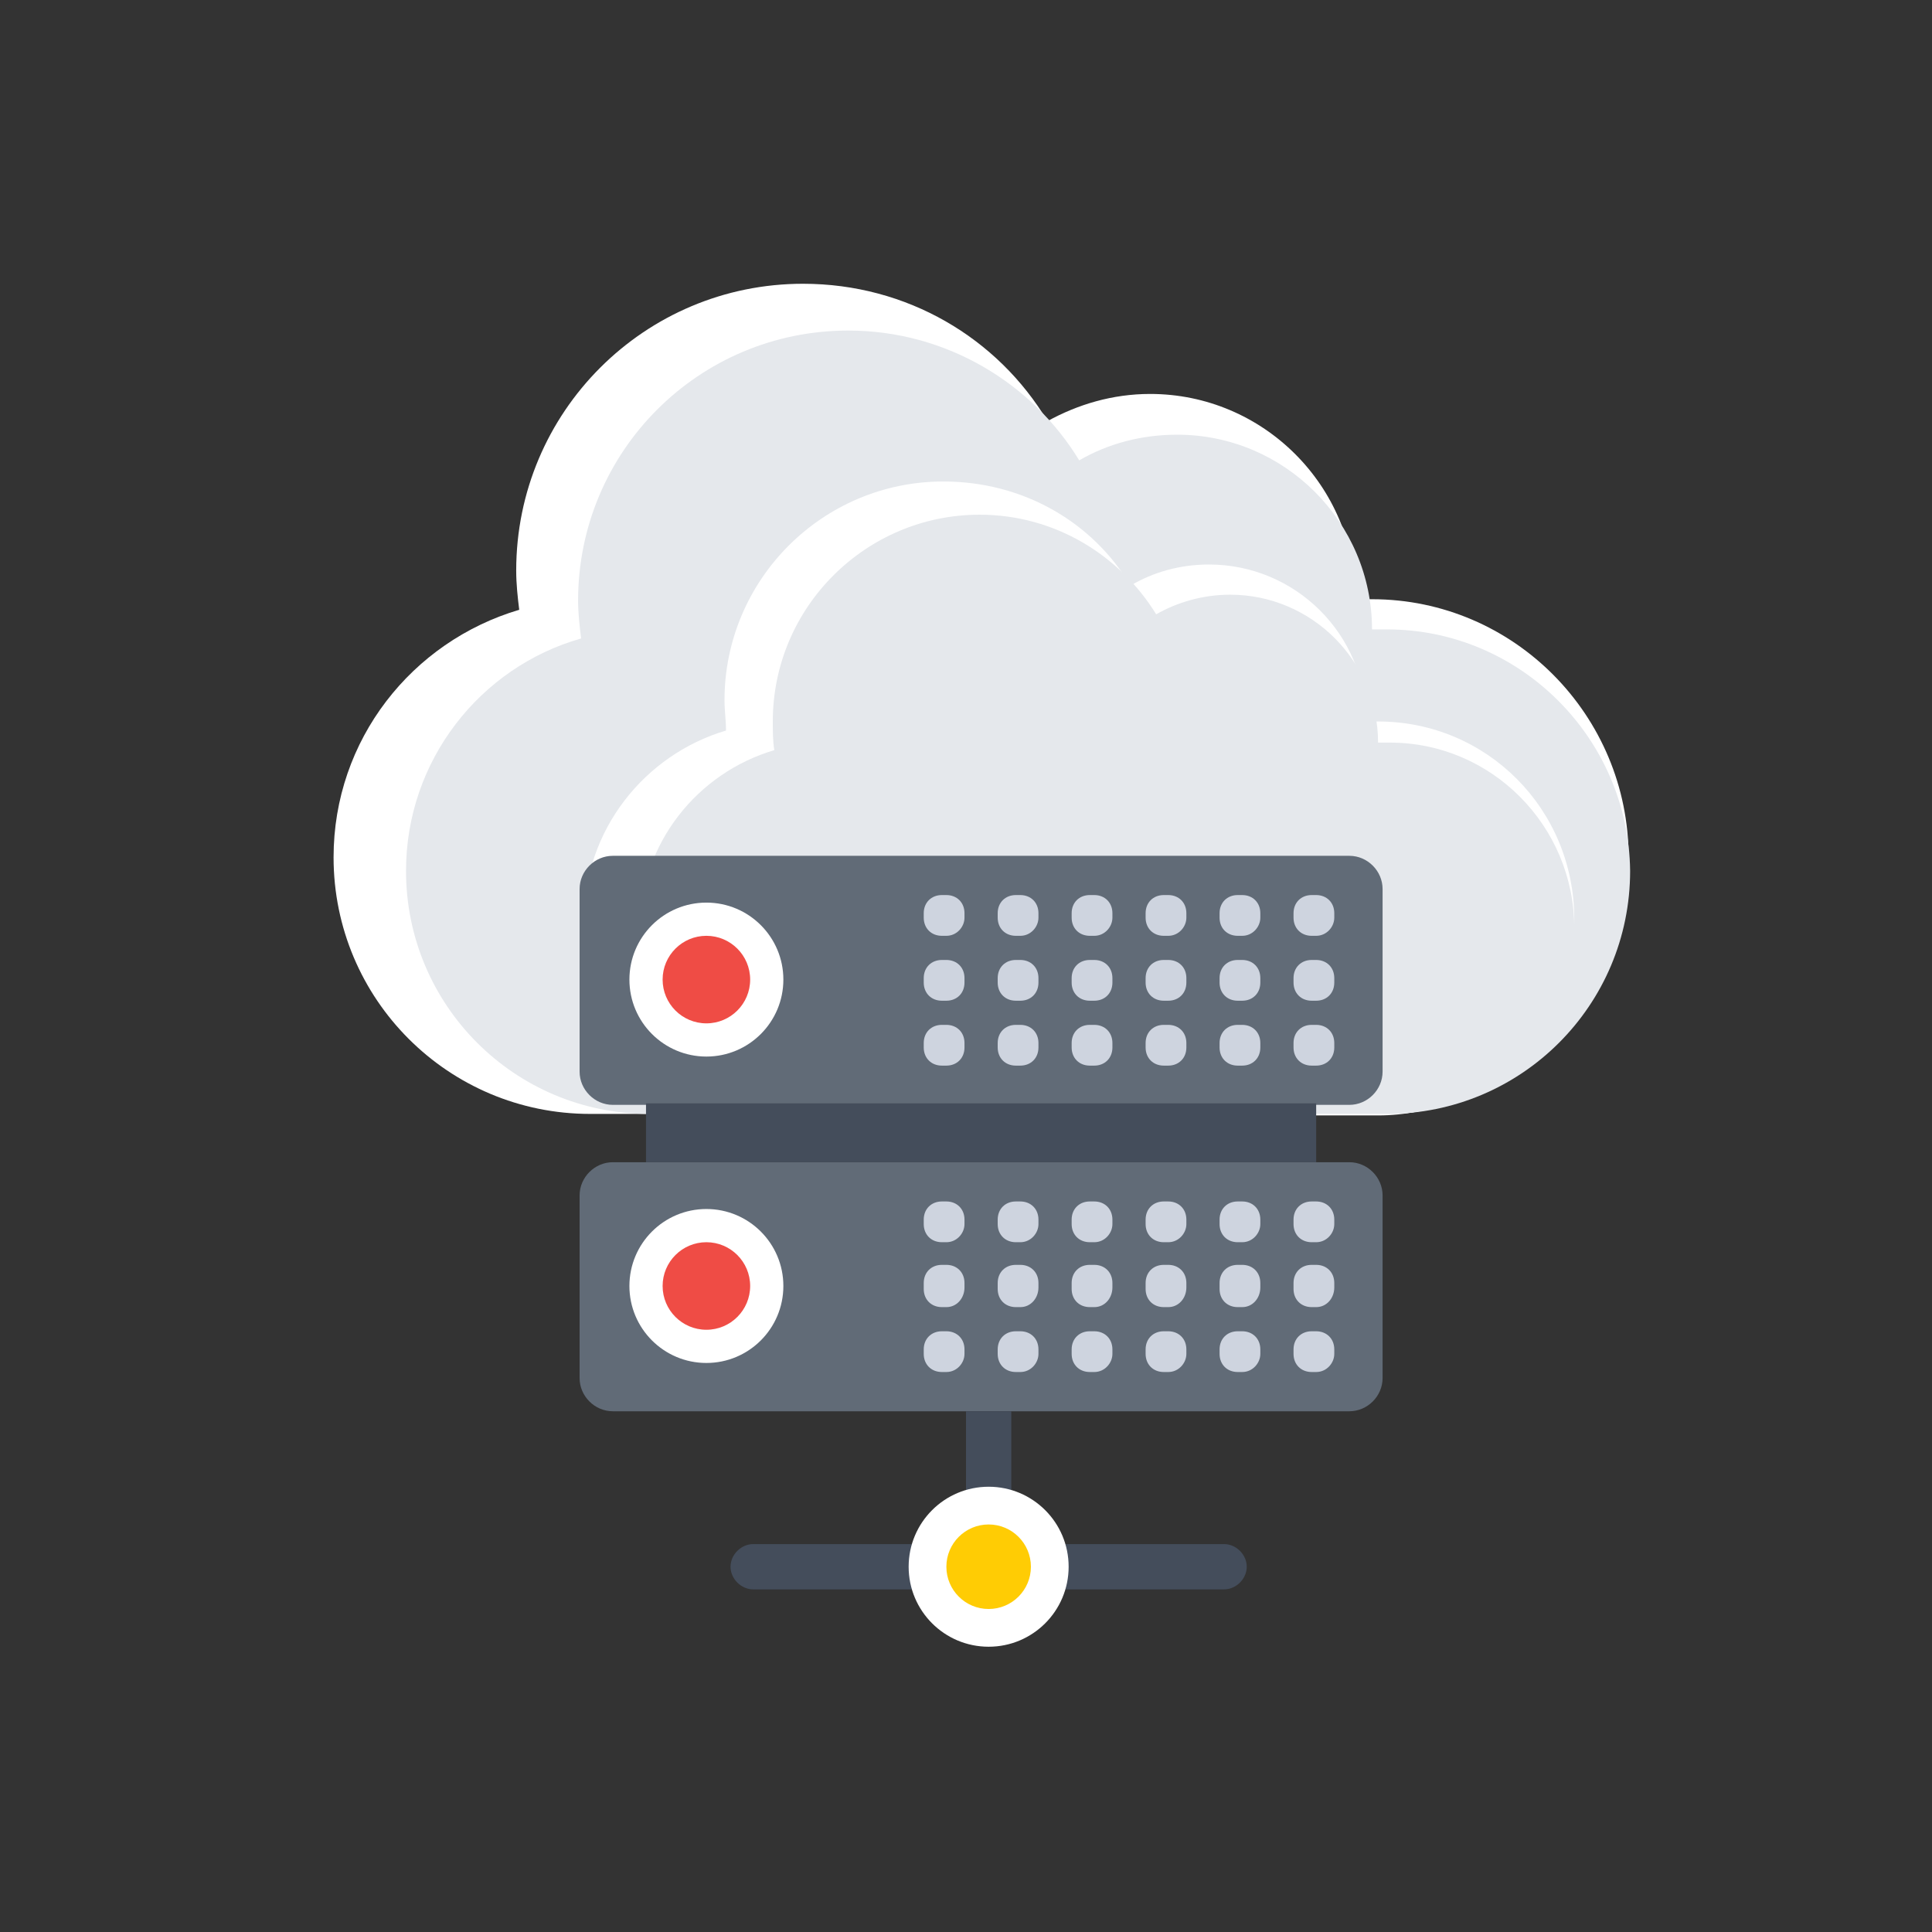 <?xml version="1.0" encoding="UTF-8" standalone="no"?>
<svg
   xmlns:dc="http://purl.org/dc/elements/1.1/"
   xmlns:cc="http://creativecommons.org/ns#"
   xmlns:rdf="http://www.w3.org/1999/02/22-rdf-syntax-ns#"
   xmlns:svg="http://www.w3.org/2000/svg"
   xmlns="http://www.w3.org/2000/svg"
   xmlns:sodipodi="http://sodipodi.sourceforge.net/DTD/sodipodi-0.dtd"
   xmlns:inkscape="http://www.inkscape.org/namespaces/inkscape"
   enable-background="new 0 0 128 128"
   id="Layer_1"
   version="1.1"
   viewBox="0 0 128 128"
   xml:space="preserve"
   inkscape:version="0.92.1 unknown"
   width="100%"
   height="100%"
   sodipodi:docname="cloud.svg"><rect x="0" y="0" width="128" height="128" fill="#333333" stroke="none"/><defs
     id="defs139" /><sodipodi:namedview
     pagecolor="#ffffff"
     bordercolor="#666666"
     borderopacity="1"
     objecttolerance="10"
     gridtolerance="10"
     guidetolerance="10"
     inkscape:pageopacity="0"
     inkscape:pageshadow="2"
     inkscape:window-width="640"
     inkscape:window-height="480"
     id="namedview137"
     showgrid="false"
     inkscape:zoom="1.84375"
     inkscape:cx="64"
     inkscape:cy="64"
     inkscape:window-x="0"
     inkscape:window-y="25"
     inkscape:window-maximized="0"
     inkscape:current-layer="Layer_1" /><g
     id="g3"><g
       id="g9"><g
         id="g11"><path
           d="M90.9,39.7c-0.4,0-0.7,0-1.1,0c0,0,0,0,0,0c0-7.5-6.1-13.6-13.6-13.6c-2.5,0-4.8,0.7-6.8,1.8     c-3.3-5.5-9.3-9.1-16.2-9.1c-10.5,0-19,8.5-19,19c0,0.9,0.1,1.8,0.2,2.6c-7.1,2.1-12.3,8.6-12.3,16.4c0,9.4,7.6,17,17,17     c-1.1,0,51.8,0,51.8,0c9.4,0,17-7.6,17-17S100.3,39.7,90.9,39.7z"
           fill="#FFFFFF"
           id="path13" /><path
           d="M91.9,41.7c-0.3,0-0.7,0-1,0c0,0,0,0,0,0c0-7.1-5.8-12.9-12.9-12.9c-2.4,0-4.6,0.6-6.5,1.7     c-3.1-5.1-8.8-8.6-15.3-8.6c-9.9,0-17.9,8-17.9,17.9c0,0.8,0.1,1.7,0.2,2.5c-6.7,1.9-11.6,8.1-11.6,15.4     c0,8.9,7.2,16.1,16.1,16.1c-1,0,48.9,0,48.9,0c8.9,0,16.1-7.2,16.1-16.1C107.9,48.9,100.7,41.7,91.9,41.7z"
           fill="#E5E8EC"
           id="path15" /></g><g
         id="g17"><path
           d="M91.3,47.8c-0.3,0-0.6,0-0.8,0c0,0,0,0,0,0c0-5.8-4.7-10.4-10.4-10.4c-1.9,0-3.7,0.5-5.2,1.4     c-2.5-4.2-7.1-6.9-12.4-6.9c-8,0-14.5,6.5-14.5,14.5c0,0.7,0.1,1.3,0.1,2c-5.4,1.6-9.4,6.6-9.4,12.5c0,7.2,5.8,13,13,13     c-0.8,0,39.6,0,39.6,0c7.2,0,13-5.8,13-13C104.3,53.6,98.5,47.8,91.3,47.8z"
           fill="#FFFFFF"
           id="path19" /><path
           d="M92.1,49.2c-0.3,0-0.5,0-0.8,0c0,0,0,0,0,0c0-5.4-4.4-9.8-9.8-9.8c-1.8,0-3.5,0.5-4.9,1.3     c-2.4-3.9-6.7-6.6-11.7-6.6c-7.5,0-13.7,6.1-13.7,13.7c0,0.6,0,1.3,0.1,1.9c-5.1,1.5-8.9,6.2-8.9,11.8c0,6.8,5.5,12.3,12.3,12.3     c-0.8,0,37.3,0,37.3,0c6.8,0,12.3-5.5,12.3-12.3C104.3,54.7,98.8,49.2,92.1,49.2z"
           fill="#E5E8EC"
           id="path21" /></g></g><g
       id="g23"><path
         d="M89.4,56.7H40.6c-1.2,0-2.2,1-2.2,2.2V71c0,1.2,1,2.2,2.2,2.2h48.8c1.2,0,2.2-1,2.2-2.2V58.9    C91.6,57.7,90.6,56.7,89.4,56.7z"
         fill="#616B77"
         id="path25" /><g
         id="g27"><circle
           cx="46.8"
           cy="64.9"
           fill="#FFFFFF"
           r="5.1"
           id="circle29" /><circle
           cx="46.8"
           cy="64.9"
           fill="#EF4C45"
           r="2.9"
           id="circle31" /></g><g
         id="g33"><g
           id="g35"><path
             d="M62.7,62h-0.3c-0.7,0-1.2-0.5-1.2-1.2v-0.3c0-0.7,0.5-1.2,1.2-1.2h0.3c0.7,0,1.2,0.5,1.2,1.2v0.3      C63.9,61.4,63.4,62,62.7,62z"
             fill="#CED4DF"
             id="path37" /><path
             d="M67.6,62h-0.3c-0.7,0-1.2-0.5-1.2-1.2v-0.3c0-0.7,0.5-1.2,1.2-1.2h0.3c0.7,0,1.2,0.5,1.2,1.2v0.3      C68.8,61.4,68.3,62,67.6,62z"
             fill="#CED4DF"
             id="path39" /><path
             d="M72.5,62h-0.3c-0.7,0-1.2-0.5-1.2-1.2v-0.3c0-0.7,0.5-1.2,1.2-1.2h0.3c0.7,0,1.2,0.5,1.2,1.2v0.3      C73.7,61.4,73.2,62,72.5,62z"
             fill="#CED4DF"
             id="path41" /><path
             d="M77.4,62h-0.3c-0.7,0-1.2-0.5-1.2-1.2v-0.3c0-0.7,0.5-1.2,1.2-1.2h0.3c0.7,0,1.2,0.5,1.2,1.2v0.3      C78.6,61.4,78.1,62,77.4,62z"
             fill="#CED4DF"
             id="path43" /><path
             d="M82.3,62H82c-0.7,0-1.2-0.5-1.2-1.2v-0.3c0-0.7,0.5-1.2,1.2-1.2h0.3c0.7,0,1.2,0.5,1.2,1.2v0.3      C83.5,61.4,83,62,82.3,62z"
             fill="#CED4DF"
             id="path45" /><path
             d="M87.2,62h-0.3c-0.7,0-1.2-0.5-1.2-1.2v-0.3c0-0.7,0.5-1.2,1.2-1.2h0.3c0.7,0,1.2,0.5,1.2,1.2v0.3      C88.4,61.4,87.9,62,87.2,62z"
             fill="#CED4DF"
             id="path47" /></g><g
           id="g49"><path
             d="M62.7,66.3h-0.3c-0.7,0-1.2-0.5-1.2-1.2v-0.3c0-0.7,0.5-1.2,1.2-1.2h0.3c0.7,0,1.2,0.5,1.2,1.2v0.3      C63.9,65.8,63.4,66.3,62.7,66.3z"
             fill="#CED4DF"
             id="path51" /><path
             d="M67.6,66.3h-0.3c-0.7,0-1.2-0.5-1.2-1.2v-0.3c0-0.7,0.5-1.2,1.2-1.2h0.3c0.7,0,1.2,0.5,1.2,1.2v0.3      C68.8,65.8,68.3,66.3,67.6,66.3z"
             fill="#CED4DF"
             id="path53" /><path
             d="M72.5,66.3h-0.3c-0.7,0-1.2-0.5-1.2-1.2v-0.3c0-0.7,0.5-1.2,1.2-1.2h0.3c0.7,0,1.2,0.5,1.2,1.2v0.3      C73.7,65.8,73.2,66.3,72.5,66.3z"
             fill="#CED4DF"
             id="path55" /><path
             d="M77.4,66.3h-0.3c-0.7,0-1.2-0.5-1.2-1.2v-0.3c0-0.7,0.5-1.2,1.2-1.2h0.3c0.7,0,1.2,0.5,1.2,1.2v0.3      C78.6,65.8,78.1,66.3,77.4,66.3z"
             fill="#CED4DF"
             id="path57" /><path
             d="M82.3,66.3H82c-0.7,0-1.2-0.5-1.2-1.2v-0.3c0-0.7,0.5-1.2,1.2-1.2h0.3c0.7,0,1.2,0.5,1.2,1.2v0.3      C83.5,65.8,83,66.3,82.3,66.3z"
             fill="#CED4DF"
             id="path59" /><path
             d="M87.2,66.3h-0.3c-0.7,0-1.2-0.5-1.2-1.2v-0.3c0-0.7,0.5-1.2,1.2-1.2h0.3c0.7,0,1.2,0.5,1.2,1.2v0.3      C88.4,65.8,87.9,66.3,87.2,66.3z"
             fill="#CED4DF"
             id="path61" /></g><g
           id="g63"><path
             d="M62.7,70.6h-0.3c-0.7,0-1.2-0.5-1.2-1.2v-0.3c0-0.7,0.5-1.2,1.2-1.2h0.3c0.7,0,1.2,0.5,1.2,1.2v0.3      C63.9,70.1,63.4,70.6,62.7,70.6z"
             fill="#CED4DF"
             id="path65" /><path
             d="M67.6,70.6h-0.3c-0.7,0-1.2-0.5-1.2-1.2v-0.3c0-0.7,0.5-1.2,1.2-1.2h0.3c0.7,0,1.2,0.5,1.2,1.2v0.3      C68.8,70.1,68.3,70.6,67.6,70.6z"
             fill="#CED4DF"
             id="path67" /><path
             d="M72.5,70.6h-0.3c-0.7,0-1.2-0.5-1.2-1.2v-0.3c0-0.7,0.5-1.2,1.2-1.2h0.3c0.7,0,1.2,0.5,1.2,1.2v0.3      C73.7,70.1,73.2,70.6,72.5,70.6z"
             fill="#CED4DF"
             id="path69" /><path
             d="M77.4,70.6h-0.3c-0.7,0-1.2-0.5-1.2-1.2v-0.3c0-0.7,0.5-1.2,1.2-1.2h0.3c0.7,0,1.2,0.5,1.2,1.2v0.3      C78.6,70.1,78.1,70.6,77.4,70.6z"
             fill="#CED4DF"
             id="path71" /><path
             d="M82.3,70.6H82c-0.7,0-1.2-0.5-1.2-1.2v-0.3c0-0.7,0.5-1.2,1.2-1.2h0.3c0.7,0,1.2,0.5,1.2,1.2v0.3      C83.5,70.1,83,70.6,82.3,70.6z"
             fill="#CED4DF"
             id="path73" /><path
             d="M87.2,70.6h-0.3c-0.7,0-1.2-0.5-1.2-1.2v-0.3c0-0.7,0.5-1.2,1.2-1.2h0.3c0.7,0,1.2,0.5,1.2,1.2v0.3      C88.4,70.1,87.9,70.6,87.2,70.6z"
             fill="#CED4DF"
             id="path75" /></g></g><path
         d="M89.4,77H40.6c-1.2,0-2.2,1-2.2,2.2v12.1c0,1.2,1,2.2,2.2,2.2h48.8c1.2,0,2.2-1,2.2-2.2V79.2    C91.6,78,90.6,77,89.4,77z"
         fill="#616B77"
         id="path77" /><g
         id="g79"><circle
           cx="46.8"
           cy="85.2"
           fill="#FFFFFF"
           r="5.1"
           id="circle81" /><circle
           cx="46.8"
           cy="85.2"
           fill="#EF4C45"
           r="2.9"
           id="circle83" /></g><g
         id="g85"><g
           id="g87"><path
             d="M62.7,82.3h-0.3c-0.7,0-1.2-0.5-1.2-1.2v-0.3c0-0.7,0.5-1.2,1.2-1.2h0.3c0.7,0,1.2,0.5,1.2,1.2v0.3      C63.9,81.7,63.4,82.3,62.7,82.3z"
             fill="#CED4DF"
             id="path89" /><path
             d="M67.6,82.3h-0.3c-0.7,0-1.2-0.5-1.2-1.2v-0.3c0-0.7,0.5-1.2,1.2-1.2h0.3c0.7,0,1.2,0.5,1.2,1.2v0.3      C68.8,81.7,68.3,82.3,67.6,82.3z"
             fill="#CED4DF"
             id="path91" /><path
             d="M72.5,82.3h-0.3c-0.7,0-1.2-0.5-1.2-1.2v-0.3c0-0.7,0.5-1.2,1.2-1.2h0.3c0.7,0,1.2,0.5,1.2,1.2v0.3      C73.7,81.7,73.2,82.3,72.5,82.3z"
             fill="#CED4DF"
             id="path93" /><path
             d="M77.4,82.3h-0.3c-0.7,0-1.2-0.5-1.2-1.2v-0.3c0-0.7,0.5-1.2,1.2-1.2h0.3c0.7,0,1.2,0.5,1.2,1.2v0.3      C78.6,81.7,78.1,82.3,77.4,82.3z"
             fill="#CED4DF"
             id="path95" /><path
             d="M82.3,82.3H82c-0.7,0-1.2-0.5-1.2-1.2v-0.3c0-0.7,0.5-1.2,1.2-1.2h0.3c0.7,0,1.2,0.5,1.2,1.2v0.3      C83.5,81.7,83,82.3,82.3,82.3z"
             fill="#CED4DF"
             id="path97" /><path
             d="M87.2,82.3h-0.3c-0.7,0-1.2-0.5-1.2-1.2v-0.3c0-0.7,0.5-1.2,1.2-1.2h0.3c0.7,0,1.2,0.5,1.2,1.2v0.3      C88.4,81.7,87.9,82.3,87.2,82.3z"
             fill="#CED4DF"
             id="path99" /></g><g
           id="g101"><path
             d="M62.7,86.6h-0.3c-0.7,0-1.2-0.5-1.2-1.2V85c0-0.7,0.5-1.2,1.2-1.2h0.3c0.7,0,1.2,0.5,1.2,1.2v0.3      C63.9,86,63.4,86.6,62.7,86.6z"
             fill="#CED4DF"
             id="path103" /><path
             d="M67.6,86.6h-0.3c-0.7,0-1.2-0.5-1.2-1.2V85c0-0.7,0.5-1.2,1.2-1.2h0.3c0.7,0,1.2,0.5,1.2,1.2v0.3      C68.8,86,68.3,86.6,67.6,86.6z"
             fill="#CED4DF"
             id="path105" /><path
             d="M72.5,86.6h-0.3c-0.7,0-1.2-0.5-1.2-1.2V85c0-0.7,0.5-1.2,1.2-1.2h0.3c0.7,0,1.2,0.5,1.2,1.2v0.3      C73.7,86,73.2,86.6,72.5,86.6z"
             fill="#CED4DF"
             id="path107" /><path
             d="M77.4,86.6h-0.3c-0.7,0-1.2-0.5-1.2-1.2V85c0-0.7,0.5-1.2,1.2-1.2h0.3c0.7,0,1.2,0.5,1.2,1.2v0.3      C78.6,86,78.1,86.6,77.4,86.6z"
             fill="#CED4DF"
             id="path109" /><path
             d="M82.3,86.6H82c-0.7,0-1.2-0.5-1.2-1.2V85c0-0.7,0.5-1.2,1.2-1.2h0.3c0.7,0,1.2,0.5,1.2,1.2v0.3      C83.5,86,83,86.6,82.3,86.6z"
             fill="#CED4DF"
             id="path111" /><path
             d="M87.2,86.6h-0.3c-0.7,0-1.2-0.5-1.2-1.2V85c0-0.7,0.5-1.2,1.2-1.2h0.3c0.7,0,1.2,0.5,1.2,1.2v0.3      C88.4,86,87.9,86.6,87.2,86.6z"
             fill="#CED4DF"
             id="path113" /></g><g
           id="g115"><path
             d="M62.7,90.9h-0.3c-0.7,0-1.2-0.5-1.2-1.2v-0.3c0-0.7,0.5-1.2,1.2-1.2h0.3c0.7,0,1.2,0.5,1.2,1.2v0.3      C63.9,90.3,63.4,90.9,62.7,90.9z"
             fill="#CED4DF"
             id="path117" /><path
             d="M67.6,90.9h-0.3c-0.7,0-1.2-0.5-1.2-1.2v-0.3c0-0.7,0.5-1.2,1.2-1.2h0.3c0.7,0,1.2,0.5,1.2,1.2v0.3      C68.8,90.3,68.3,90.9,67.6,90.9z"
             fill="#CED4DF"
             id="path119" /><path
             d="M72.5,90.9h-0.3c-0.7,0-1.2-0.5-1.2-1.2v-0.3c0-0.7,0.5-1.2,1.2-1.2h0.3c0.7,0,1.2,0.5,1.2,1.2v0.3      C73.7,90.3,73.2,90.9,72.5,90.9z"
             fill="#CED4DF"
             id="path121" /><path
             d="M77.4,90.9h-0.3c-0.7,0-1.2-0.5-1.2-1.2v-0.3c0-0.7,0.5-1.2,1.2-1.2h0.3c0.7,0,1.2,0.5,1.2,1.2v0.3      C78.6,90.3,78.1,90.9,77.4,90.9z"
             fill="#CED4DF"
             id="path123" /><path
             d="M82.3,90.9H82c-0.7,0-1.2-0.5-1.2-1.2v-0.3c0-0.7,0.5-1.2,1.2-1.2h0.3c0.7,0,1.2,0.5,1.2,1.2v0.3      C83.5,90.3,83,90.9,82.3,90.9z"
             fill="#CED4DF"
             id="path125" /><path
             d="M87.2,90.9h-0.3c-0.7,0-1.2-0.5-1.2-1.2v-0.3c0-0.7,0.5-1.2,1.2-1.2h0.3c0.7,0,1.2,0.5,1.2,1.2v0.3      C88.4,90.3,87.9,90.9,87.2,90.9z"
             fill="#CED4DF"
             id="path127" /></g></g><rect
         fill="#444D5B"
         height="3.9"
         width="44.4"
         x="42.8"
         y="73.1"
         id="rect129" /><path
         d="M81.1,102.3H67v-8.8h-3v8.8H49.9c-0.8,0-1.5,0.7-1.5,1.5v0c0,0.8,0.7,1.5,1.5,1.5h31.2    c0.8,0,1.5-0.7,1.5-1.5S81.9,102.3,81.1,102.3z"
         fill="#444D5B"
         id="path131" /><circle
         cx="65.5"
         cy="103.8"
         fill="#FFFFFF"
         r="5.3"
         id="circle133" /><circle
         cx="65.5"
         cy="103.8"
         fill="#FFCC04"
         r="2.8"
         id="circle135" /></g></g></svg>